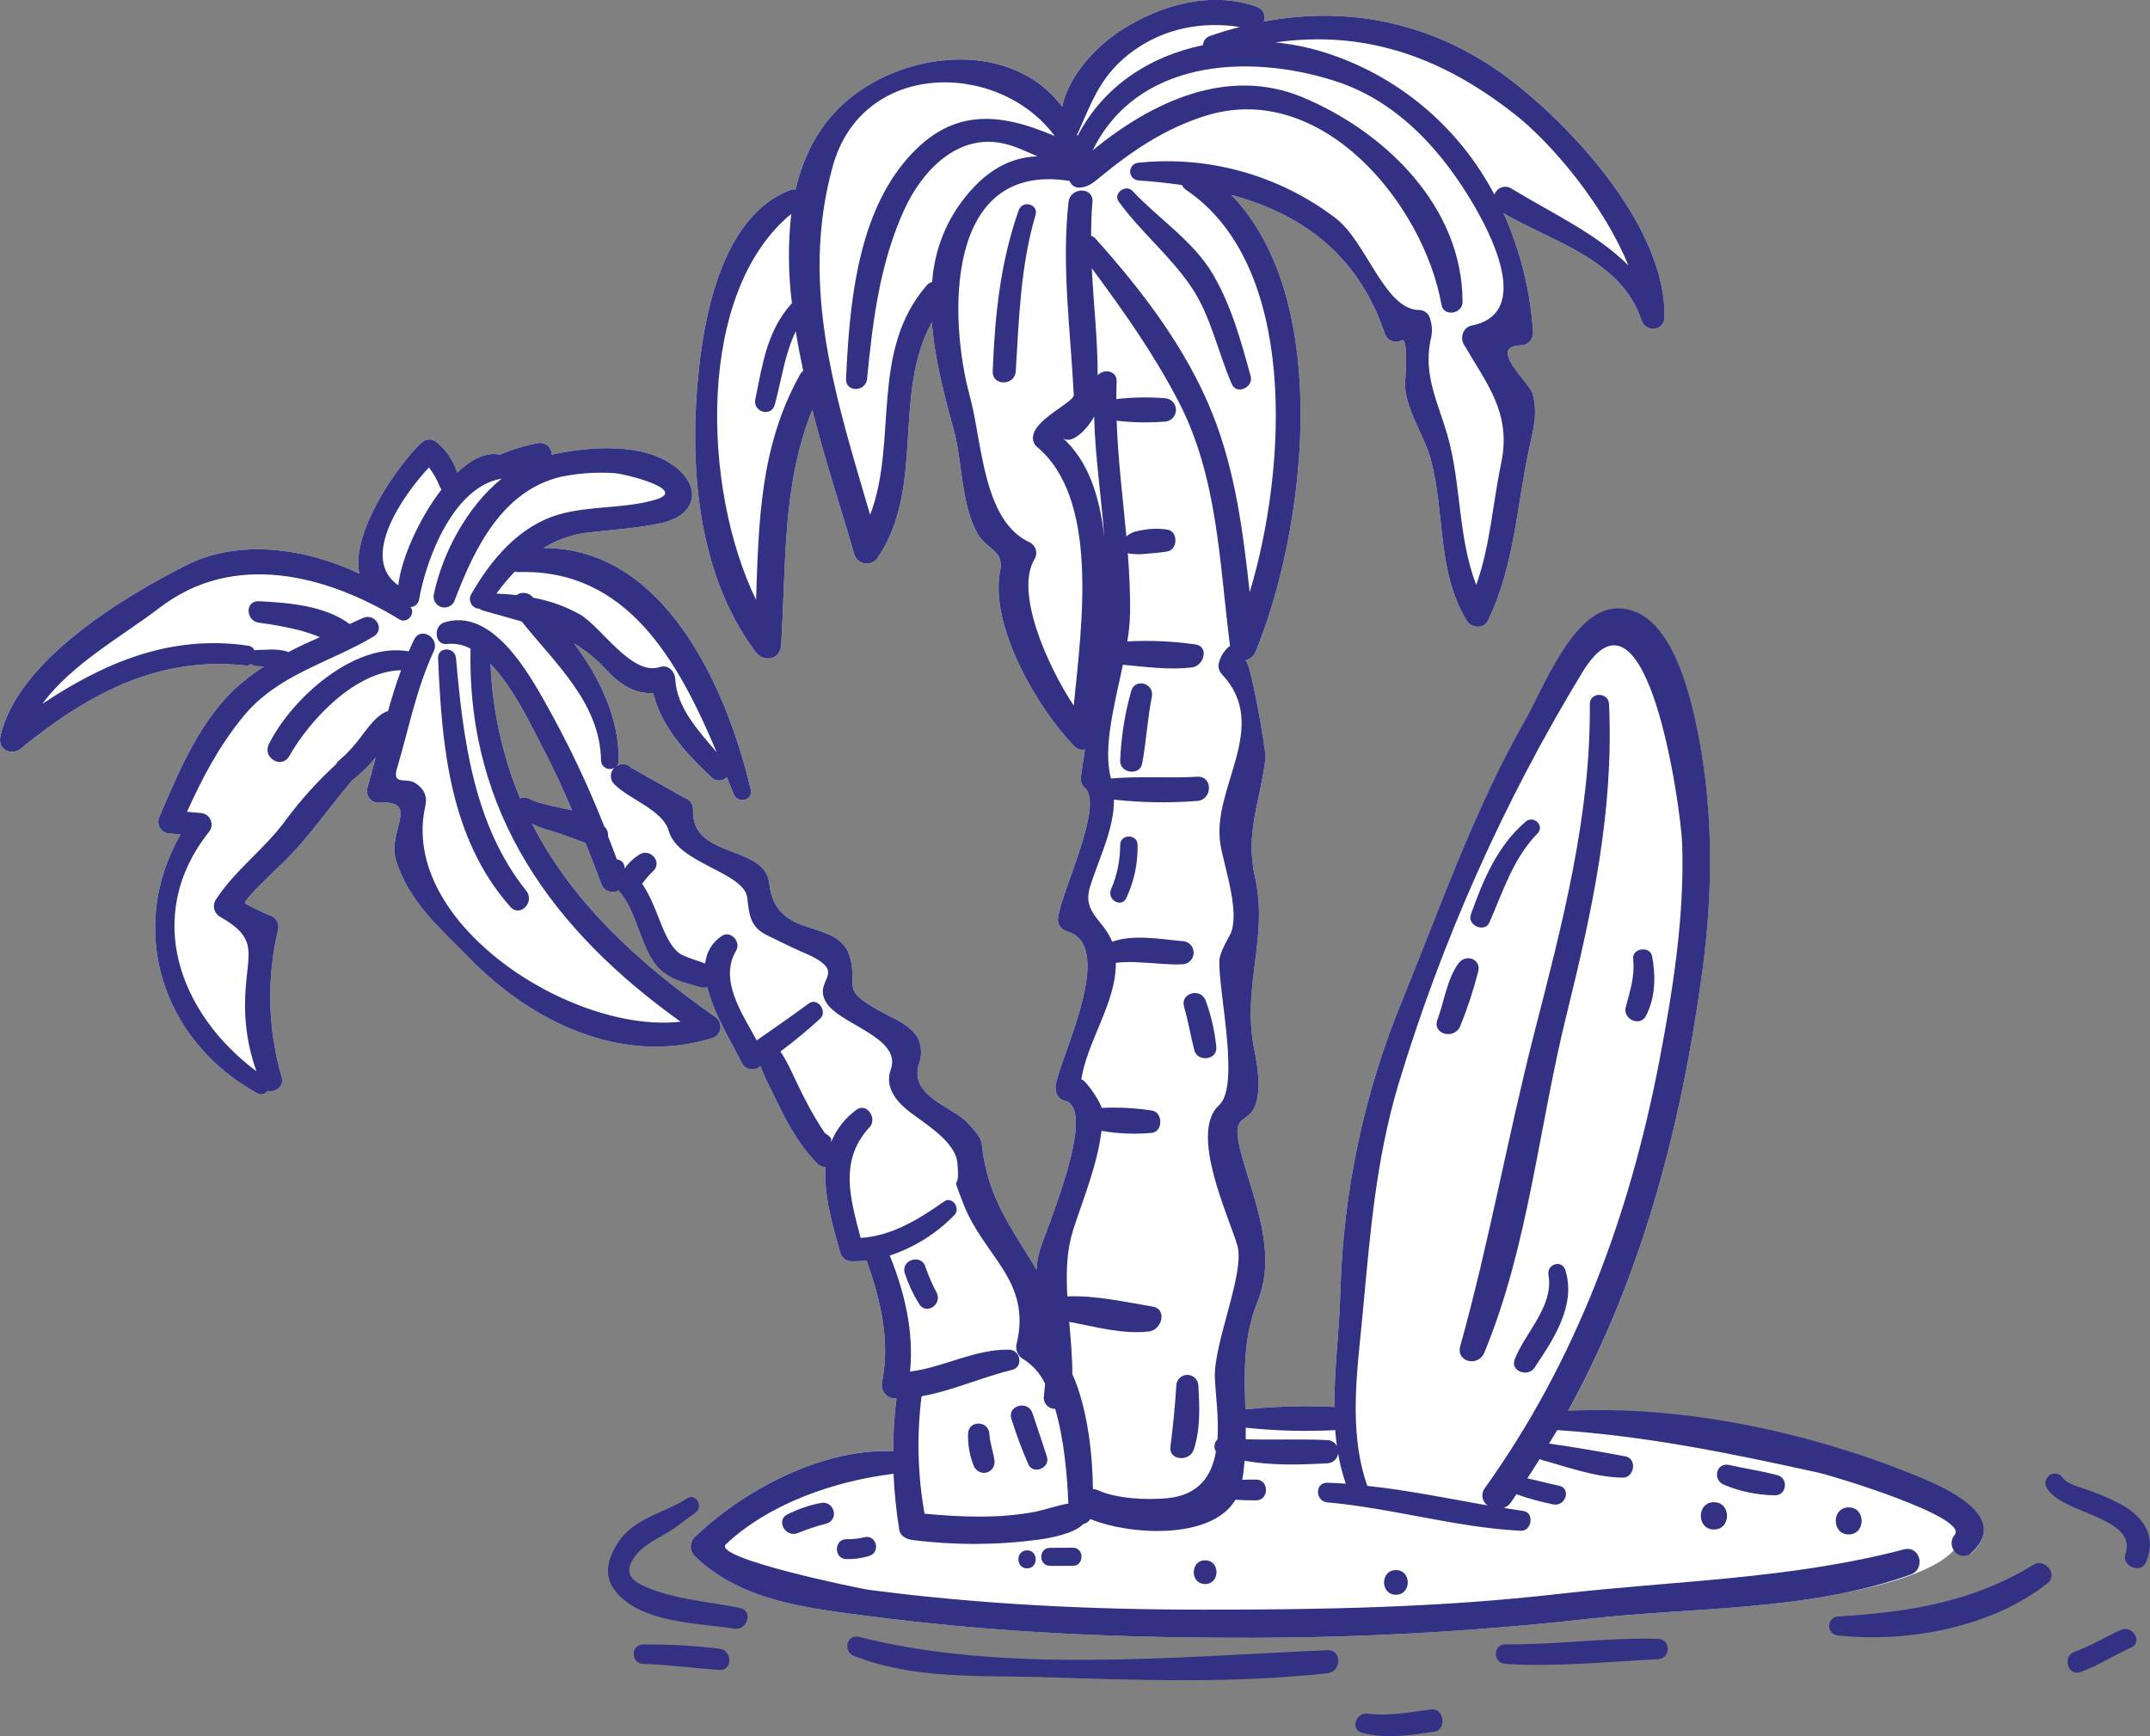 <svg width="182" height="147" viewBox="0 0 182 147" fill="none" xmlns="http://www.w3.org/2000/svg">
<rect x="0" y="0" width="182" height="147" fill="#808080" stroke="none"/>
<g clip-path="url(#clip0)">
<path d="M161.898 124.872C152.982 121.27 142.365 119.004 132.73 119.505C138.982 108.102 142.303 95.418 144.076 82.394C145.052 75.216 145.052 67.985 143.467 60.902C142.719 57.571 140.956 51.202 136.614 51.575C133.036 51.886 130.531 58.505 129.087 61.026C124.842 68.46 121.969 76.683 118.749 84.605C115.483 92.482 113.691 100.899 113.463 109.431C113.388 112.549 112.939 115.873 112.952 119.122C110.441 118.996 107.923 119.066 105.422 119.331C105.338 116.279 105.214 113.266 106.457 110.191C108.099 106.137 106.252 101.903 105.129 97.894C103.981 93.801 105.764 95.481 106.356 93.309C106.727 91.947 106.434 90.159 106.167 88.816C105.107 83.465 107.41 79.391 106.226 74.211C105.383 70.51 106.713 67.743 107.13 64.167C107.192 63.653 105.78 55.482 105.419 55.98C105.438 55.947 105.442 55.921 105.461 55.891C105.652 55.846 105.828 55.753 105.974 55.623C106.121 55.492 106.233 55.326 106.3 55.141C110.396 45.225 113.014 25.553 104.225 16.499C110.08 18.093 114.901 21.411 117.217 28.216C117.26 28.361 117.334 28.494 117.435 28.605C117.536 28.717 117.661 28.805 117.799 28.862C117.938 28.919 118.088 28.943 118.238 28.934C118.388 28.925 118.533 28.882 118.664 28.809C119.24 28.465 118.964 32.306 118.931 32.411C118.908 34.566 120.574 36.848 121.114 38.875C122.35 43.513 121.605 48.307 124.165 52.558C124.542 53.18 125.603 53.281 125.951 52.558C128.228 47.848 128.371 42.864 129.477 37.821C129.825 36.233 130.183 34.942 129.734 33.312C129.503 32.46 125.873 29.326 128.719 29.241C129 29.239 129.268 29.126 129.467 28.926C129.665 28.727 129.778 28.456 129.779 28.173C129.557 24.673 128.708 21.243 127.271 18.048C131.445 20.507 137.245 21.945 138.965 27.135C139.317 28.19 140.878 28.016 140.901 26.87C141.051 19.531 133.562 11.207 128.13 6.966C121.797 2.017 114.446 0.416 106.987 1.821C107.032 1.699 107.053 1.568 107.046 1.438C107.04 1.307 107.007 1.179 106.95 1.062C106.893 0.945 106.812 0.841 106.713 0.756C106.614 0.671 106.499 0.608 106.375 0.57C102.504 -0.806 98.243 0.409 94.912 2.558C92.821 3.9 90.456 6.389 89.916 9.045C86.139 3.917 78.235 4.012 72.874 7.63C69.826 9.687 68.138 12.641 67.344 16.06C67.198 16.025 67.045 16.035 66.905 16.089C61.424 18.156 59.749 25.914 59.18 31.085C58.292 39.137 58.952 48.575 63.984 55.217C64.667 56.117 66.046 55.849 66.121 54.634C66.56 47.714 66.186 41.129 68.759 34.697C69.947 39.353 71.397 43.683 72.305 46.912C72.367 47.119 72.488 47.304 72.652 47.445C72.817 47.585 73.018 47.675 73.231 47.703C73.445 47.731 73.662 47.696 73.857 47.603C74.051 47.51 74.215 47.362 74.328 47.177C78.332 41.181 75.515 33.423 78.882 27.279C79.123 30.407 79.949 33.55 80.73 36.367C81.478 39.059 81.338 42.733 82.772 45.209C83.57 46.578 85.01 46.581 84.662 48.343C83.748 52.98 87.801 59.932 90.94 63.181C91.054 63.303 91.197 63.393 91.356 63.441C91.515 63.488 91.684 63.492 91.845 63.453C91.731 64.177 91.617 64.904 91.519 65.637C91.471 65.817 91.471 66.007 91.518 66.188C91.566 66.368 91.659 66.533 91.789 66.665C93.579 68.074 89.695 75.74 89.552 77.839C89.551 78.07 89.625 78.294 89.764 78.478C89.903 78.662 90.098 78.794 90.319 78.854C94.574 80.059 89.737 89.484 89.369 91.872C89.285 92.412 89.496 93.038 90.101 93.182C93.029 93.814 88.449 104.339 88.013 105.878C87.857 106.411 87.767 106.961 87.746 107.516C87.405 106.923 87.031 106.327 86.63 105.688C84.809 102.777 83.511 100.524 83.114 96.921C83.029 96.162 82.428 95.697 81.953 95.127C80.775 93.716 76.836 92.867 77.822 89.982C78.045 89.314 78.011 88.586 77.727 87.942C77.1 86.871 76.101 86.449 75.07 85.915C70.874 83.731 72.682 83.721 71.954 81.055C71.013 77.617 65.656 79.745 65.123 74.813C64.765 71.45 58.461 72.77 58.669 68.526C58.667 68.303 58.594 68.088 58.46 67.91C58.327 67.733 58.14 67.605 57.927 67.543C56.425 66.692 54.921 65.841 53.416 64.992C53.261 64.823 53.05 64.719 52.823 64.699C52.596 64.679 52.37 64.745 52.189 64.884C52.312 64.755 52.379 64.584 52.378 64.406C52.41 60.804 50.781 57.408 48.595 54.477C49.583 55.071 50.482 55.803 51.266 56.651C52.462 57.941 53.725 58.79 55.302 58.675C55.953 61.547 58.2 63.915 60.302 65.879C60.478 66.026 60.704 66.099 60.932 66.083C61.16 66.067 61.373 65.964 61.528 65.794C61.72 66.276 61.915 66.754 62.104 67.222C62.459 68.1 63.779 67.789 63.548 66.823C61.444 57.981 56.171 46.398 46.022 46.398C47.125 45.705 48.365 45.264 49.655 45.104C51.783 44.849 53.91 44.744 56.008 44.282C58.819 43.666 59.518 41.381 57.173 39.534C54.502 37.438 49.909 37.791 46.705 38.495C46.707 38.352 46.678 38.21 46.619 38.079C46.56 37.949 46.474 37.832 46.366 37.739C46.258 37.645 46.132 37.576 45.995 37.537C45.858 37.498 45.714 37.49 45.573 37.513C44.456 37.718 43.365 38.048 42.32 38.495C41.139 38.24 39.884 38.898 38.7 40.018C38.391 39.034 37.811 38.159 37.028 37.493C36.846 37.314 36.601 37.214 36.346 37.214C36.092 37.214 35.847 37.314 35.665 37.493C33.736 39.311 29.667 45.055 30.421 48.572C25.845 46.375 20.129 45.625 15.783 47.852C10.406 50.563 1.412 55.986 0.03 62.382C-0.201 63.446 0.957 64.019 1.747 63.387C7.43 58.783 13.315 55.528 20.832 56.346C20.986 56.361 21.141 56.319 21.268 56.229C21.384 56.336 21.536 56.396 21.694 56.399C21.902 56.399 22.113 56.428 22.325 56.448C21.678 56.866 21.056 57.323 20.464 57.817C17.052 60.682 15.234 65.11 13.523 69.086C13.441 69.237 13.399 69.407 13.401 69.579C13.403 69.751 13.449 69.92 13.534 70.069C13.619 70.219 13.741 70.344 13.887 70.432C14.034 70.521 14.201 70.57 14.372 70.576C14.674 70.592 14.98 70.621 15.289 70.644C10.735 78.57 13.617 88.06 21.752 92.553C21.902 92.645 22.081 92.677 22.253 92.64C22.425 92.603 22.576 92.502 22.676 92.356C23.271 92.537 24.068 91.98 23.857 91.237C22.672 87.172 22.56 82.867 23.532 78.746C23.59 78.53 23.576 78.301 23.492 78.094C23.408 77.887 23.258 77.713 23.067 77.6C22.277 77.277 21.505 76.912 20.754 76.506C20.428 76.346 23.659 73.326 23.834 73.156C26.027 71.073 27.819 68.401 29.826 66.056C30.557 65.492 31.22 64.845 31.804 64.127C31.579 64.989 31.348 65.86 31.095 66.728C31.056 66.872 31.052 67.024 31.081 67.171C31.109 67.318 31.171 67.456 31.261 67.575C31.351 67.694 31.467 67.791 31.6 67.858C31.733 67.925 31.88 67.961 32.028 67.962C35.668 67.7 32.76 70.399 33.515 72.816C34.621 76.375 37.19 78.514 39.737 81.124C45.062 86.583 52.733 90.238 60.286 87.89C60.469 87.834 60.632 87.725 60.756 87.578C60.88 87.431 60.959 87.251 60.983 87.06C61.008 86.869 60.977 86.675 60.895 86.501C60.813 86.327 60.683 86.18 60.52 86.079C53.78 81.35 48.348 76.208 45.036 69.744C45.574 70.003 46.135 70.21 46.712 70.363C47.687 70.635 48.618 71.044 49.564 71.365C50.023 72.518 50.465 73.657 50.901 74.836C50.952 74.978 51.032 75.106 51.138 75.213C51.243 75.32 51.37 75.402 51.51 75.454C51.65 75.506 51.8 75.527 51.949 75.514C52.097 75.502 52.242 75.457 52.371 75.383C52.392 75.42 52.415 75.456 52.44 75.491C53.858 77.148 54.096 79.601 55.328 81.435C56.278 82.853 57.791 83.164 59.323 83.59C59.503 83.642 59.695 83.642 59.876 83.59C60.455 85.954 62.091 88.518 62.82 90.041C62.886 90.156 62.974 90.256 63.079 90.336C63.184 90.416 63.303 90.474 63.43 90.507C63.558 90.54 63.69 90.548 63.821 90.529C63.951 90.51 64.076 90.466 64.189 90.398L64.371 90.267C64.82 91.433 65.438 92.576 65.968 93.673C66.817 95.412 67.823 97.134 69.189 98.516C69.376 98.696 69.62 98.803 69.878 98.818C69.716 101.166 70.477 103.73 71.127 106.058C71.188 106.267 71.314 106.451 71.486 106.582C71.658 106.714 71.868 106.786 72.084 106.789C72.509 106.792 72.934 106.766 73.356 106.71C74.523 110.014 75.369 113.479 74.676 116.986C74.635 117.151 74.63 117.324 74.664 117.491C74.698 117.658 74.769 117.815 74.871 117.95C74.974 118.086 75.106 118.196 75.257 118.273C75.408 118.35 75.574 118.391 75.743 118.395H75.889C75.701 119.875 75.607 121.366 75.61 122.858C69.602 122.626 62.998 126.113 58.799 130.145C58.589 130.357 58.472 130.644 58.472 130.944C58.472 131.243 58.589 131.53 58.799 131.743C62.774 135.571 68.278 136.137 73.515 136.825C83.84 138.184 94.031 138.643 104.443 138.662C114.273 138.706 124.099 138.193 133.872 137.123L134.317 137.074C140.328 136.39 146.48 136.334 152.478 135.489H152.514L153.06 135.407C154.319 135.211 155.5 134.998 156.593 134.772L156.781 134.733C161.205 133.803 164.201 132.633 165.434 131.209C166.192 131.536 166.735 131.651 166.924 131.474C170.29 128.281 164.191 125.802 161.898 124.872ZM44.711 67.596C44.603 67.545 44.486 67.519 44.368 67.519C44.249 67.519 44.132 67.545 44.025 67.596C42.529 63.981 41.682 60.128 41.523 56.216C43.475 58.226 44.978 61.455 45.859 63.142C46.799 64.927 47.642 66.76 48.435 68.614C47.147 68.293 45.768 68.12 44.711 67.596Z" fill="white"/>
<path d="M86.236 17.799C84.665 22.233 84.216 26.762 84.034 31.436C83.985 32.703 85.901 32.683 85.986 31.436C86.256 26.988 86.392 22.495 87.661 18.192C87.921 17.272 86.552 16.918 86.236 17.799Z" fill="#333184"/>
<path d="M100.825 24.269C102.494 26.709 103.102 29.837 104.276 32.529C104.686 33.462 106.131 32.791 105.87 31.854C105.047 28.848 104.244 25.894 102.657 23.192C101.001 20.389 98.054 18.509 95.865 16.164C95.299 15.558 94.193 16.38 94.7 17.071C96.564 19.636 99.052 21.659 100.825 24.269Z" fill="#333184"/>
<path d="M94.823 71.544C94.827 72.831 94.566 74.105 94.055 75.284C93.672 76.149 94.904 76.922 95.34 76.037C96.002 74.635 96.329 73.097 96.297 71.544C96.297 70.588 94.823 70.588 94.823 71.544Z" fill="#333184"/>
<path d="M95.757 58.511C95.216 60.432 94.903 62.41 94.823 64.405C94.784 65.47 96.482 65.715 96.684 64.661C97.035 62.788 97.129 60.882 97.503 59.012C97.751 57.852 96.072 57.368 95.757 58.511Z" fill="#333184"/>
<path d="M101.044 122.756C101.636 121.004 101.545 119.111 101.441 117.291C101.427 117.051 101.323 116.827 101.15 116.662C100.976 116.498 100.747 116.406 100.509 116.406C100.271 116.406 100.042 116.498 99.869 116.662C99.696 116.827 99.591 117.051 99.577 117.291C99.473 119.036 99.298 120.755 99.08 122.491C98.927 123.677 100.7 123.775 101.044 122.756Z" fill="#333184"/>
<path d="M60.286 87.893C60.469 87.837 60.632 87.729 60.756 87.582C60.88 87.434 60.959 87.255 60.983 87.064C61.008 86.872 60.977 86.678 60.895 86.504C60.813 86.33 60.683 86.183 60.52 86.082C53.78 81.353 48.348 76.212 45.036 69.747C45.574 70.006 46.135 70.213 46.712 70.366C47.687 70.638 48.618 71.047 49.564 71.368C50.023 72.521 50.465 73.66 50.901 74.839C50.952 74.981 51.032 75.109 51.138 75.216C51.243 75.323 51.37 75.405 51.51 75.457C51.65 75.509 51.8 75.53 51.949 75.518C52.097 75.505 52.242 75.461 52.371 75.386C52.392 75.424 52.415 75.46 52.44 75.494C53.858 77.151 54.096 79.604 55.328 81.438C56.278 82.856 57.791 83.167 59.323 83.593C59.503 83.646 59.695 83.646 59.876 83.593C60.455 85.957 62.091 88.522 62.82 90.044C62.886 90.159 62.974 90.259 63.079 90.339C63.184 90.419 63.303 90.477 63.43 90.51C63.558 90.544 63.69 90.551 63.821 90.532C63.951 90.514 64.076 90.469 64.189 90.401L64.371 90.27C64.82 91.436 65.438 92.579 65.968 93.676C66.817 95.415 67.823 97.138 69.189 98.52C69.376 98.699 69.62 98.806 69.878 98.821C69.716 101.169 70.477 103.733 71.127 106.062C71.188 106.27 71.314 106.454 71.486 106.586C71.658 106.717 71.868 106.789 72.084 106.792C72.509 106.795 72.934 106.769 73.356 106.713C74.523 110.018 75.369 113.482 74.676 116.99C74.635 117.155 74.63 117.327 74.664 117.494C74.698 117.661 74.769 117.818 74.871 117.953C74.974 118.089 75.106 118.199 75.257 118.276C75.408 118.353 75.574 118.395 75.743 118.398H75.889C75.701 119.878 75.607 121.369 75.61 122.861C69.602 122.629 62.998 126.117 58.799 130.148C58.589 130.36 58.472 130.647 58.472 130.947C58.472 131.246 58.589 131.534 58.799 131.746C62.774 135.574 68.278 136.141 73.515 136.828C83.84 138.188 94.031 138.646 104.443 138.666C114.423 138.711 124.397 138.181 134.317 137.077C143.477 136.036 152.959 136.452 161.742 133.315C163.043 132.843 162.542 130.822 161.16 131.186C151.57 133.708 141.756 133.832 131.946 134.955C121.96 136.101 111.931 136.295 101.89 136.285C92.326 136.285 83.007 135.846 73.515 134.602C72.9 134.52 60.178 131.929 61.453 130.744C65.158 127.276 70.656 125.396 75.639 124.78C75.707 126.371 75.869 127.957 76.124 129.529C76.215 130.079 76.774 130.335 77.249 130.39C80.787 130.839 84.367 130.829 87.902 130.361C88.852 130.23 90.957 129.853 91.676 129.051C91.933 128.994 92.157 128.839 92.303 128.618C95.589 129.971 102.54 130.423 104.583 126.981C105.162 127.017 105.741 127.033 106.323 127.033C107.449 127.033 107.449 125.272 106.323 125.272C105.93 125.272 105.546 125.272 105.159 125.291C105.253 124.754 105.312 124.217 105.36 123.683C107.657 124.089 110.025 124.03 112.354 123.893C112.578 123.889 112.793 123.805 112.961 123.656C113.13 123.507 113.241 123.304 113.274 123.081C113.419 123.944 113.637 124.793 113.925 125.619C113.405 125.586 112.887 125.553 112.367 125.54C111.287 125.507 111.32 127.109 112.367 127.204C117.861 127.688 123.231 129.329 128.732 129.607C129.675 129.657 129.91 128.065 128.956 127.931C128.407 127.852 127.85 127.764 127.298 127.672C127.532 127.585 127.736 127.43 127.883 127.227C128.052 126.994 128.208 126.752 128.371 126.516C129.401 126.88 130.455 127.17 131.526 127.384C132.551 127.541 133.019 126.008 131.965 125.789C131.068 125.602 130.183 125.36 129.288 125.17C129.64 124.63 129.991 124.086 130.332 123.533C130.376 123.56 130.423 123.582 130.472 123.598C132.749 124.227 134.974 125.059 137.346 125.111C138.357 125.131 138.611 123.5 137.59 123.307C135.446 122.901 133.286 122.531 131.129 122.223C131.357 121.84 131.598 121.466 131.822 121.083C139.453 121.594 146.489 123.048 153.922 124.685C155.256 124.98 166.673 128.455 165.47 129.945C164.637 130.97 165.941 132.358 166.937 131.422C170.316 128.235 164.204 125.756 161.911 124.826C152.995 121.224 142.378 118.958 132.743 119.459C138.995 108.056 142.316 95.373 144.089 82.349C145.065 75.17 145.065 67.939 143.48 60.856C142.732 57.526 140.969 51.156 136.627 51.529C133.049 51.84 130.544 58.459 129.1 60.98C124.855 68.414 121.982 76.637 118.762 84.559C115.486 92.45 113.69 100.882 113.463 109.431C113.388 112.549 112.939 115.873 112.952 119.122C110.441 118.996 107.923 119.066 105.422 119.331C105.338 116.279 105.214 113.266 106.457 110.191C108.099 106.137 106.252 101.903 105.129 97.894C103.981 93.801 105.764 95.481 106.356 93.309C106.727 91.947 106.434 90.159 106.167 88.816C105.107 83.465 107.41 79.391 106.226 74.211C105.383 70.51 106.713 67.743 107.13 64.167C107.192 63.653 105.78 55.482 105.419 55.98C105.438 55.947 105.442 55.921 105.461 55.891C105.652 55.846 105.828 55.753 105.974 55.623C106.121 55.492 106.233 55.326 106.3 55.141C110.396 45.225 113.014 25.553 104.225 16.499C110.08 18.093 114.901 21.411 117.217 28.216C117.26 28.361 117.334 28.494 117.435 28.605C117.536 28.717 117.661 28.805 117.799 28.862C117.938 28.919 118.088 28.943 118.238 28.934C118.388 28.925 118.533 28.882 118.664 28.809C119.24 28.465 118.964 32.306 118.931 32.411C118.908 34.566 120.574 36.848 121.114 38.875C122.35 43.513 121.605 48.307 124.165 52.558C124.542 53.18 125.603 53.281 125.951 52.558C128.228 47.848 128.371 42.864 129.477 37.821C129.825 36.233 130.183 34.942 129.734 33.312C129.503 32.46 125.873 29.326 128.719 29.241C129 29.239 129.268 29.126 129.467 28.926C129.665 28.727 129.778 28.456 129.779 28.173C129.557 24.673 128.708 21.243 127.271 18.048C131.445 20.507 137.245 21.945 138.965 27.135C139.317 28.19 140.878 28.016 140.901 26.87C141.051 19.531 133.562 11.207 128.13 6.966C121.797 2.017 114.446 0.416 106.987 1.821C107.032 1.699 107.053 1.568 107.046 1.438C107.04 1.307 107.007 1.179 106.95 1.062C106.893 0.945 106.812 0.841 106.713 0.756C106.614 0.671 106.499 0.608 106.375 0.57C102.504 -0.806 98.243 0.409 94.912 2.558C92.821 3.9 90.456 6.389 89.916 9.045C86.139 3.917 78.235 4.012 72.874 7.63C69.826 9.687 68.138 12.641 67.344 16.06C67.198 16.025 67.045 16.035 66.905 16.089C61.424 18.156 59.749 25.914 59.18 31.085C58.292 39.137 58.952 48.575 63.984 55.217C64.667 56.117 66.046 55.849 66.121 54.634C66.56 47.714 66.186 41.129 68.759 34.697C69.947 39.353 71.397 43.683 72.305 46.912C72.367 47.119 72.488 47.304 72.652 47.445C72.817 47.585 73.018 47.675 73.231 47.703C73.445 47.731 73.662 47.696 73.857 47.603C74.051 47.51 74.215 47.362 74.328 47.177C78.332 41.181 75.515 33.423 78.882 27.279C79.123 30.407 79.949 33.55 80.73 36.367C81.478 39.059 81.338 42.733 82.772 45.209C83.57 46.578 85.01 46.581 84.662 48.343C83.748 52.98 87.801 59.932 90.94 63.181C91.054 63.303 91.197 63.393 91.356 63.441C91.515 63.488 91.684 63.492 91.845 63.453C91.731 64.177 91.617 64.904 91.519 65.637C91.471 65.817 91.471 66.007 91.518 66.188C91.566 66.368 91.659 66.533 91.789 66.665C93.579 68.074 89.695 75.74 89.552 77.839C89.551 78.07 89.625 78.294 89.764 78.478C89.903 78.662 90.098 78.794 90.319 78.854C94.574 80.059 89.737 89.484 89.369 91.872C89.285 92.412 89.496 93.038 90.101 93.182C93.029 93.814 88.449 104.339 88.013 105.878C87.857 106.411 87.767 106.961 87.746 107.516C87.405 106.923 87.031 106.327 86.63 105.688C84.809 102.777 83.511 100.524 83.114 96.921C83.029 96.162 82.428 95.697 81.953 95.127C80.775 93.716 76.836 92.867 77.822 89.982C78.045 89.314 78.011 88.586 77.727 87.942C77.1 86.871 76.101 86.449 75.07 85.915C70.874 83.731 72.682 83.721 71.954 81.055C71.013 77.617 65.656 79.745 65.123 74.813C64.765 71.45 58.461 72.77 58.669 68.526C58.667 68.303 58.594 68.088 58.46 67.91C58.327 67.733 58.14 67.605 57.927 67.543C56.425 66.692 54.921 65.841 53.416 64.992C53.261 64.823 53.05 64.719 52.823 64.699C52.596 64.679 52.37 64.745 52.189 64.884C52.312 64.755 52.379 64.584 52.378 64.406C52.41 60.804 50.781 57.408 48.595 54.477C49.583 55.071 50.482 55.803 51.266 56.651C52.462 57.941 53.725 58.79 55.302 58.675C55.953 61.547 58.2 63.915 60.302 65.879C60.478 66.026 60.704 66.099 60.932 66.083C61.16 66.067 61.373 65.964 61.528 65.794C61.72 66.276 61.915 66.754 62.104 67.222C62.459 68.1 63.779 67.789 63.548 66.823C61.444 57.981 56.171 46.394 46.019 46.398C47.123 45.705 48.364 45.264 49.655 45.104C51.783 44.849 53.91 44.744 56.008 44.282C58.819 43.666 59.518 41.381 57.173 39.534C54.502 37.438 49.909 37.791 46.705 38.495C46.707 38.352 46.678 38.21 46.619 38.079C46.56 37.949 46.474 37.832 46.366 37.739C46.258 37.645 46.132 37.576 45.995 37.537C45.858 37.498 45.714 37.49 45.573 37.513C44.456 37.718 43.365 38.048 42.32 38.495C41.139 38.24 39.884 38.898 38.7 40.018C38.391 39.034 37.811 38.159 37.028 37.493C36.846 37.314 36.601 37.214 36.346 37.214C36.092 37.214 35.847 37.314 35.665 37.493C33.736 39.311 29.667 45.055 30.421 48.572C25.845 46.375 20.129 45.625 15.783 47.852C10.406 50.563 1.412 55.986 0.03 62.382C-0.201 63.446 0.957 64.019 1.747 63.387C7.43 58.783 13.315 55.528 20.832 56.346C20.986 56.361 21.141 56.319 21.268 56.229C21.384 56.336 21.536 56.396 21.694 56.399C21.902 56.399 22.113 56.428 22.325 56.448C21.678 56.866 21.056 57.323 20.464 57.817C17.052 60.682 15.234 65.11 13.523 69.086C13.441 69.237 13.399 69.407 13.401 69.579C13.403 69.751 13.449 69.92 13.534 70.069C13.619 70.219 13.741 70.344 13.887 70.432C14.034 70.521 14.201 70.57 14.372 70.576C14.674 70.592 14.98 70.621 15.289 70.644C10.735 78.57 13.617 88.06 21.752 92.553C21.902 92.645 22.081 92.677 22.253 92.64C22.425 92.603 22.576 92.502 22.676 92.356C23.271 92.537 24.068 91.98 23.857 91.237C22.672 87.172 22.56 82.867 23.532 78.746C23.59 78.53 23.576 78.301 23.492 78.094C23.408 77.887 23.258 77.713 23.067 77.6C22.277 77.277 21.505 76.912 20.754 76.506C20.428 76.346 23.659 73.326 23.834 73.156C26.027 71.073 27.819 68.401 29.826 66.056C30.557 65.492 31.22 64.845 31.804 64.127C31.579 64.989 31.348 65.86 31.095 66.728C31.056 66.872 31.052 67.024 31.081 67.171C31.109 67.318 31.171 67.456 31.261 67.575C31.351 67.694 31.467 67.791 31.6 67.858C31.733 67.925 31.88 67.961 32.028 67.962C35.668 67.7 32.76 70.399 33.515 72.816C34.621 76.375 37.19 78.514 39.737 81.124C45.056 86.586 52.733 90.241 60.286 87.893ZM115.366 111.075C115.981 104.477 116.462 98.281 118.355 91.882C122.061 79.597 127.308 67.838 133.969 56.89C139.457 47.904 142.296 68.519 142.397 71.427C142.605 77.626 141.607 83.871 140.446 89.92C137.934 102.921 133.432 115.175 125.713 125.966C125.625 126.075 125.559 126.202 125.521 126.338C125.483 126.474 125.473 126.617 125.492 126.757C125.511 126.897 125.558 127.031 125.631 127.152C125.704 127.273 125.801 127.377 125.915 127.459C122.539 126.863 119.149 126.169 115.747 125.805C114.097 121.122 114.917 115.915 115.366 111.075ZM105.455 120.88C107.97 121.147 110.502 121.216 113.027 121.086C113.06 121.538 113.112 121.99 113.17 122.439C113.093 122.288 112.976 122.161 112.832 122.071C112.688 121.982 112.523 121.934 112.354 121.931C110.054 121.817 107.751 121.931 105.451 121.859C105.455 121.532 105.455 121.204 105.455 120.88ZM67.702 31.753C64.335 37.798 64.228 44.171 64 50.786C59.411 41.335 58.932 24.709 66.98 18.11C66.701 20.625 66.721 23.164 67.038 25.675L67.022 25.691C64.934 27.967 64.537 30.888 63.939 33.812C63.717 34.89 65.295 35.345 65.585 34.268C66.15 32.175 66.427 29.994 67.361 28.046C67.54 29.166 67.754 30.282 67.992 31.392C67.871 31.491 67.773 31.614 67.702 31.753ZM44.711 67.596C44.603 67.545 44.486 67.519 44.368 67.519C44.249 67.519 44.132 67.545 44.025 67.596C42.529 63.981 41.682 60.128 41.523 56.216C43.475 58.226 44.978 61.455 45.859 63.142C46.799 64.927 47.642 66.76 48.435 68.614C47.147 68.293 45.768 68.12 44.711 67.596ZM128.179 9.631C131.51 12.251 135.843 17.537 137.84 22.465C135.088 19.75 131.643 18.208 127.964 15.975C127.84 15.892 127.698 15.839 127.55 15.821C127.402 15.802 127.251 15.818 127.11 15.867C126.969 15.916 126.841 15.997 126.736 16.104C126.631 16.21 126.551 16.34 126.504 16.482C123.463 10.688 118.261 6.346 112.042 4.411C110.716 4.004 109.354 3.729 107.976 3.589C115.317 2.548 121.855 4.663 128.179 9.641V9.631ZM91.263 11.223C92.518 8.38 93.276 6.235 95.921 4.316C98.565 2.397 101.776 1.785 104.947 2.286C104.108 2.505 103.265 2.751 102.429 3.046C102.263 3.099 102.116 3.203 102.009 3.343C101.902 3.483 101.84 3.652 101.831 3.828C97.365 4.745 93.422 7.273 91.223 11.501C91.204 11.455 91.181 11.413 91.162 11.367C91.203 11.328 91.237 11.283 91.263 11.233V11.223ZM78.902 23.873C78.721 23.926 78.559 24.03 78.436 24.175C73.583 29.798 76.042 37.353 73.658 43.594C70.815 33.852 67.666 24.424 70.474 14.137C72.969 5.007 84.568 5.135 89.285 11.518C84.471 9.464 80.343 9.065 76.469 13.83C72.513 18.68 71.892 26.051 71.618 32.077C71.567 33.243 73.287 33.203 73.398 32.077C73.886 27.125 74.475 22.272 76.569 17.707C78.053 14.472 81.049 11.305 84.9 12.14C85.964 12.366 86.891 12.844 87.828 13.237C85.111 13.322 82.948 14.851 81.091 17.514C79.815 19.408 79.062 21.61 78.908 23.893L78.902 23.873ZM90.885 59.733C88.563 56.212 85.898 50.052 87.584 47.328C87.65 47.214 87.694 47.088 87.712 46.957C87.73 46.826 87.722 46.693 87.689 46.565C87.656 46.437 87.598 46.317 87.518 46.212C87.439 46.107 87.339 46.019 87.226 45.952C83.176 44.141 83.169 37.471 82.089 33.508C80.32 27.04 79.907 13.617 90.547 15.32C90.605 15.492 90.717 15.64 90.867 15.742C91.017 15.843 91.196 15.891 91.376 15.88C92.027 15.853 92.421 15.575 92.931 15.153C95.748 12.831 98.523 10.915 102.039 9.808C111.882 6.713 120.525 17.301 122.025 25.815C122.207 26.85 123.807 26.578 123.807 25.573C123.807 17.481 117.217 11.125 110.223 8.217C103.874 5.597 97.462 8.649 92.499 12.729C96.207 5.138 105.477 4.467 112.939 6.835C118.303 8.521 122.168 12.844 124.89 17.589C126.692 20.733 129.376 26.641 124.549 27.574C123.863 27.708 123.573 28.593 123.915 29.156C125.801 32.431 127.968 34.929 127.083 39.18C126.325 42.818 126.162 46.142 124.968 49.522C123.414 45.556 123.7 40.906 122.519 36.816C121.742 34.117 120.489 31.792 121.088 28.835C121.27 28.215 121.255 27.553 121.046 26.942C120.989 26.743 120.87 26.568 120.707 26.443C120.543 26.317 120.344 26.249 120.138 26.248C117.21 26.248 115.678 20.438 113.04 18.454C108.284 14.84 102.347 13.168 96.418 13.774C96.22 13.774 96.029 13.853 95.889 13.995C95.749 14.136 95.67 14.327 95.67 14.527C95.67 14.727 95.749 14.918 95.889 15.06C96.029 15.201 96.22 15.28 96.418 15.28C97.652 15.368 98.865 15.496 100.058 15.667C100.137 15.836 100.259 15.981 100.413 16.086C109.823 22.439 109.013 39.396 105.79 50.144C105.217 45.022 104.593 39.972 102.657 35.08C100.442 29.513 96.678 24.601 92.716 20.183C92.624 20.076 92.502 20.002 92.365 19.97C92.365 19.017 92.391 18.064 92.476 17.104C92.596 15.794 90.596 15.827 90.453 17.104C89.847 22.56 90.628 27.987 90.895 33.446C90.921 34.032 87.766 35.411 87.476 36.809C87.426 36.98 87.422 37.163 87.467 37.336C87.512 37.509 87.603 37.666 87.73 37.791C93.032 42.154 91.617 52.623 90.892 59.742L90.885 59.733ZM89.945 37.068C90.716 37.755 92.121 36.239 92.622 35.257C92.697 38.617 93.221 41.957 93.465 45.31C93.465 45.343 93.465 45.366 93.465 45.396C93.094 42.006 92.099 38.98 89.945 37.068ZM90.804 104.264C91.702 101.447 92.886 98.68 93.243 95.749C94.657 95.991 96.096 96.047 97.524 95.916C98.461 95.785 98.445 94.174 97.524 94.03C96.115 93.809 94.687 93.733 93.263 93.804C92.908 92.785 91.575 91.112 91.529 91.439C91.994 88.207 94.499 84.89 94.457 81.52C95.189 81.434 95.928 81.427 96.662 81.497C97.801 81.53 98.939 81.71 100.068 81.644C100.327 81.644 100.575 81.541 100.758 81.357C100.941 81.172 101.044 80.923 101.044 80.662C101.044 80.401 100.941 80.152 100.758 79.967C100.575 79.783 100.327 79.68 100.068 79.68C98.302 79.532 95.94 79.074 94.148 79.739C93.422 77.856 91.585 77.309 92.281 75.056C92.977 72.802 94.323 70.199 94.297 67.704C96.643 67.96 99.007 67.997 101.359 67.812C102.66 67.704 102.677 65.69 101.359 65.765C98.929 65.906 96.48 65.699 94.044 65.912C93.341 63.335 94.346 59.67 95.055 56.284C97.007 56.458 98.991 56.749 100.93 56.501C101.906 56.373 102.387 54.735 101.19 54.562C99.282 54.29 97.353 54.205 95.429 54.306C95.559 53.549 95.635 52.783 95.657 52.014C95.69 50.278 95.602 48.549 95.468 46.823C95.592 46.883 95.729 46.907 95.865 46.892C96.219 46.939 96.578 46.939 96.932 46.892C97.567 46.846 98.184 46.797 98.816 46.689C99.72 46.529 99.736 44.98 98.816 44.839C97.986 44.718 97.141 44.76 96.327 44.96C95.984 45.011 95.662 45.155 95.394 45.376C95.378 45.393 95.364 45.412 95.351 45.432C95.052 42.157 94.632 38.882 94.525 35.607C94.582 35.624 94.641 35.636 94.701 35.643C95.984 35.778 97.276 35.797 98.562 35.699C98.823 35.699 99.074 35.594 99.259 35.408C99.444 35.222 99.547 34.97 99.547 34.707C99.547 34.443 99.444 34.191 99.259 34.005C99.074 33.819 98.823 33.714 98.562 33.714C97.276 33.615 95.984 33.633 94.701 33.767C94.633 33.772 94.567 33.785 94.502 33.806C94.502 33.312 94.502 32.824 94.525 32.319C94.571 31.36 93.422 31.196 92.921 31.779C92.921 28.759 92.573 25.74 92.421 22.711C95.088 26.313 97.641 29.916 99.739 33.947C103.096 40.365 103.22 47.668 104.124 54.703C104.051 54.739 103.983 54.785 103.923 54.84C103.564 55.188 103.307 55.629 103.181 56.114C103.137 56.287 103.138 56.468 103.184 56.64C103.23 56.812 103.32 56.97 103.444 57.096C107.634 61.557 102.469 66.764 103.324 71.568C103.679 73.579 105.042 77.43 104.105 79.175C103.952 79.467 103.249 80.659 103.22 81.307C103.116 83.871 105.009 91.927 103.194 93.575C100.624 95.91 104.056 103.072 104.749 105.466C105.399 107.758 102.748 113.682 102.839 116.6C102.882 117.962 103.191 119.983 103.061 121.872C102.922 122.002 102.832 122.177 102.809 122.366C102.785 122.555 102.828 122.747 102.93 122.907C102.576 124.924 101.519 126.604 98.777 126.853C96.991 127.014 94.499 126.889 92.948 126.175C92.811 126.116 92.666 126.081 92.518 126.071C92.492 123.172 92.056 119.164 90.775 116.344C90.775 114.894 90.641 113.397 90.508 111.917C92.736 112.336 95.062 112.991 97.267 112.732C98.36 112.605 98.845 110.826 97.553 110.62C95.234 110.237 92.73 109.661 90.352 109.765C90.248 107.837 90.27 105.963 90.817 104.264H90.804ZM60.637 63.656C59.076 61.812 57.293 59.929 57.156 57.457C57.121 56.825 56.525 56.242 55.855 56.474C53.484 57.267 50.921 53.091 49.102 52.027C47.873 51.338 46.538 50.86 45.153 50.612L44.997 50.458C44.823 50.302 44.601 50.21 44.367 50.197C44.134 50.184 43.903 50.251 43.712 50.386C43.14 50.314 42.584 50.291 42.021 50.259C42.502 49.603 43.024 48.979 43.582 48.389C43.669 48.419 43.76 48.436 43.852 48.438C53.129 48.127 57.439 56.045 60.65 63.653L60.637 63.656ZM36.306 39.566C36.689 40.066 37 40.617 37.229 41.204C37.268 41.289 37.317 41.37 37.376 41.443C35.447 43.935 33.947 47.38 33.716 49.561C30.454 47.275 33.957 42.108 36.319 39.563L36.306 39.566ZM36.006 68.195C36.208 67.337 35.801 66.679 35.089 66.263C34.377 65.847 33.173 66.508 33.606 65.061C34.634 61.619 35.193 58.452 36.725 55.125C37.239 54.005 35.619 53.019 35.063 54.143C34.897 54.47 34.754 54.798 34.604 55.148C30.008 54.329 24.667 59.153 22.761 63.008C22.195 64.154 23.834 65.149 24.482 64.019C26.261 60.905 30.073 56.834 33.951 56.746C33.528 57.889 33.176 59.038 32.845 60.214C32.763 60.227 32.683 60.252 32.607 60.286C31.8 60.689 31.231 61.521 30.678 62.212C30.115 63.007 29.46 63.731 28.727 64.37C28.599 64.466 28.494 64.591 28.421 64.733C26.903 66.131 25.516 67.665 24.277 69.318C22.462 71.859 19.924 73.608 18.243 76.215C18.109 76.448 18.072 76.726 18.14 76.986C18.208 77.247 18.376 77.47 18.607 77.607C22 79.532 20.903 80.659 20.76 84.333C20.654 86.497 20.975 88.661 21.707 90.699C15.201 85.849 12.088 77.574 17.641 70.494C17.771 70.356 17.86 70.183 17.894 69.995C17.929 69.808 17.908 69.614 17.836 69.438C17.763 69.262 17.641 69.111 17.484 69.004C17.328 68.897 17.144 68.837 16.954 68.833L15.829 68.732C17.13 65.857 18.542 63.165 20.591 60.666C23.519 57.09 27.848 56.14 31.622 53.897C32.64 53.291 31.748 51.847 30.714 52.328C30.333 52.505 29.966 52.656 29.592 52.836C27.526 51.277 24.413 51.028 21.909 50.904C20.718 50.848 20.796 52.571 21.909 52.721C23.113 52.874 24.308 53.1 25.487 53.396C26.026 53.551 26.557 53.733 27.077 53.943C26.166 54.349 25.269 54.761 24.394 55.22C24.352 55.191 24.307 55.167 24.26 55.148C23.392 54.902 22.566 55.02 21.678 55.037C21.632 55.041 21.587 55.051 21.544 55.066C21.502 54.965 21.434 54.876 21.348 54.808C21.262 54.74 21.161 54.695 21.053 54.676C14.479 53.694 8.861 56.081 3.592 59.589C6.022 56.235 10.53 53.75 13.503 51.464C19.788 46.627 27.643 48.67 33.814 52.446C34.465 52.843 35.213 51.955 34.751 51.402C34.925 51.392 35.092 51.324 35.223 51.208C35.355 51.093 35.444 50.936 35.476 50.763C36.091 47.226 38.423 41.187 42.467 40.526C39.503 42.92 37.46 46.863 36.735 50.272C36.672 50.51 36.706 50.763 36.829 50.976C36.952 51.189 37.154 51.343 37.391 51.407C37.627 51.469 37.878 51.435 38.09 51.312C38.301 51.188 38.455 50.985 38.518 50.747C40.18 46.394 42.512 41.593 47.417 40.382C48.907 40.07 50.43 39.96 51.949 40.054C52.752 40.077 58.396 41.453 55.475 42.311C52.811 43.093 49.945 42.795 47.287 43.565C43.937 44.547 41.578 47.377 39.9 50.288C39.825 50.413 39.783 50.555 39.781 50.701C39.778 50.847 39.813 50.991 39.884 51.118C39.954 51.246 40.057 51.352 40.181 51.427C40.306 51.501 40.448 51.541 40.593 51.542C40.674 51.61 40.768 51.66 40.869 51.69C42.027 52.017 43.117 52.315 44.161 52.62C47.008 56.189 50.797 59.513 50.878 64.38C50.881 64.51 50.918 64.638 50.985 64.75C51.052 64.862 51.147 64.954 51.261 65.018C51.374 65.081 51.502 65.113 51.632 65.111C51.762 65.109 51.889 65.072 52.001 65.005C51.907 65.095 51.833 65.203 51.782 65.323C51.731 65.442 51.705 65.571 51.705 65.701C51.705 65.831 51.731 65.96 51.782 66.079C51.833 66.199 51.907 66.307 52.001 66.397C53.25 67.671 56.125 68.594 56.607 70.343C57.371 73.14 63.015 73.831 63.259 76.031C63.421 77.525 63.538 78.537 64.996 79.218C65.903 79.644 66.811 80.128 67.741 80.528C72.224 82.385 68.717 82.8 69.924 84.854C71.013 86.73 76.381 87.821 75.405 90.552C74.865 92.062 75.886 93.273 76.989 94.128C78.254 95.111 80.86 96.637 81.039 98.428C81.335 101.431 80.333 98.755 81.566 101.958C83.251 106.337 87.346 108.423 86.064 113.748C85.997 113.994 86.012 114.256 86.108 114.492C86.203 114.729 86.373 114.928 86.591 115.057C87.407 115.559 88.059 116.29 88.468 117.16C88.442 117.487 88.41 117.815 88.371 118.182C88.347 118.319 88.354 118.46 88.391 118.594C88.428 118.729 88.494 118.853 88.585 118.959C88.675 119.064 88.788 119.148 88.915 119.205C89.041 119.261 89.179 119.289 89.317 119.285C90.114 121.941 90.352 125.18 90.436 127.305C89.48 127.456 88.524 127.819 87.59 128.003C84.62 128.582 81.312 128.451 78.264 128.16C77.679 124.878 77.594 121.526 78.01 118.218C80.613 117.756 83.117 116.606 85.674 115.984C86.65 115.748 86.4 114.298 85.443 114.275C82.516 114.209 79.913 115.768 77.038 116.128C77.363 112.749 76.595 109.464 75.32 106.304C77.39 105.621 79.266 104.446 80.788 102.878C81.351 102.302 80.603 101.241 79.907 101.732C77.792 103.232 75.47 104.653 72.855 104.811C71.983 101.493 71.001 98.261 73.612 95.435C74.296 94.691 73.362 93.309 72.487 93.971C71.556 94.647 70.829 95.568 70.386 96.633C70.361 96.637 70.337 96.643 70.314 96.653C70.464 96.466 70.314 96.231 69.839 95.946C69.628 95.641 69.423 95.33 69.231 95.012C68.74 94.23 68.314 93.404 67.894 92.586C67.299 91.42 66.801 90.126 66.066 89.029C67.234 88.159 68.358 87.228 69.433 86.242C70.083 85.623 69.198 84.412 68.457 84.965C67.019 86.046 65.529 87.045 64.059 88.086C62.758 85.715 60.861 82.948 62.315 80.485C62.755 79.735 61.847 78.73 61.089 79.254C60.698 79.511 60.37 79.854 60.129 80.256C59.888 80.659 59.74 81.111 59.697 81.579C59.046 81.33 58.37 81.157 57.745 80.855C56.893 80.436 56.324 79.123 55.989 78.291C55.494 77.066 55.081 75.887 54.362 74.826C54.643 74.437 54.958 74.073 55.302 73.739C56.076 73.005 55.091 71.84 54.203 72.308C53.672 72.617 53.217 73.041 52.869 73.549C52.871 73.542 52.871 73.534 52.869 73.526C52.879 73.433 52.869 73.338 52.841 73.249C52.813 73.159 52.767 73.076 52.706 73.004C52.645 72.933 52.571 72.875 52.487 72.833C52.403 72.792 52.312 72.768 52.219 72.763C51.984 72.108 51.724 71.453 51.47 70.798C51.483 70.664 51.469 70.528 51.427 70.4C51.386 70.271 51.319 70.153 51.23 70.052C51.209 70.029 51.186 70.01 51.161 69.993C49.766 66.459 48.136 63.023 46.282 59.71C44.698 56.874 41.621 51.425 37.603 52.702C36.66 53.003 36.777 54.667 37.851 54.523C38.536 54.45 39.227 54.589 39.832 54.922C39.523 68.886 46.864 78.812 57.608 86.504C48.354 87.556 33.697 78.068 36.019 68.192L36.006 68.195Z" fill="#333184"/>
<path d="M38.601 55.718C38.516 54.755 37.043 54.735 37.085 55.718C37.394 63.152 38.061 70.972 43.197 76.775C44.03 77.715 45.305 76.362 44.547 75.419C40.107 69.888 39.199 62.582 38.601 55.718Z" fill="#333184"/>
<path d="M85.62 120.136C86.025 121.454 86.507 122.747 87.065 124.007C87.487 124.891 88.912 124.269 88.626 123.352C88.236 122.108 87.803 120.886 87.4 119.648C87.016 118.512 85.237 119 85.62 120.136Z" fill="#333184"/>
<path d="M81.948 121.407C81.922 122.302 82.075 123.193 82.397 124.027C82.454 124.219 82.571 124.388 82.729 124.51C82.887 124.631 83.079 124.7 83.279 124.705C83.399 124.706 83.518 124.682 83.629 124.636C83.741 124.59 83.842 124.522 83.927 124.437C84.012 124.351 84.08 124.25 84.126 124.138C84.172 124.026 84.196 123.906 84.196 123.785C84.111 122.969 83.799 122.213 83.75 121.398C83.675 120.248 81.968 120.228 81.948 121.407Z" fill="#333184"/>
<path d="M78.348 107.287C78.042 106.137 76.26 106.632 76.582 107.778C76.877 108.686 77.28 109.554 77.782 110.365C78.355 111.377 79.76 110.493 79.301 109.471C78.926 108.77 78.607 108.039 78.348 107.287Z" fill="#333184"/>
<path d="M101.102 88.924C101.362 89.946 103.054 89.759 102.963 88.672C102.835 87.329 102.535 86.008 102.071 84.742C101.671 83.586 99.879 84.054 100.234 85.253C100.588 86.451 100.783 87.699 101.102 88.924Z" fill="#333184"/>
<path d="M123.612 113.971C123.234 115.33 125.137 115.755 125.645 114.534C129.376 105.558 130.28 95.284 132.629 85.837C134.785 77.122 136.623 68.644 136.207 59.618C136.158 58.58 134.58 58.567 134.58 59.618C134.671 69.115 132.206 78.386 129.86 87.53C127.616 96.319 126.051 105.227 123.612 113.971Z" fill="#333184"/>
<path d="M62.621 136.138C60.019 135.607 57.189 135.434 54.71 134.383C53.393 133.823 52.794 133.151 53.695 131.845C54.346 130.895 55.533 130.328 56.496 129.762C57.345 129.261 58.054 128.645 58.854 128.082C59.58 127.571 58.913 126.379 58.151 126.874C56.232 128.121 53.747 128.481 52.361 130.548C51.512 131.818 51.015 133.309 52.036 134.641C54.163 137.432 59.02 137.396 62.143 137.893C63.272 138.077 63.795 136.37 62.621 136.138Z" fill="#333184"/>
<path d="M112.354 139.72C99.775 140.25 85.046 141.734 72.734 138.597C71.677 138.328 71.322 139.821 72.295 140.201C77.372 142.199 82.87 141.839 88.234 141.999C96.297 142.248 104.313 142.549 112.354 141.672C113.573 141.55 113.629 139.664 112.354 139.72Z" fill="#333184"/>
<path d="M140.344 138.755C136.034 138.633 131.744 139.275 127.424 139.223C126.357 139.223 126.376 140.811 127.424 140.877C131.714 141.155 136.06 140.693 140.344 140.48C141.45 140.425 141.457 138.781 140.344 138.755Z" fill="#333184"/>
<path d="M172.151 132.473C167.005 135.646 161.563 136.501 155.636 136.861C155.424 136.861 155.22 136.946 155.07 137.097C154.92 137.248 154.836 137.453 154.836 137.667C154.836 137.88 154.92 138.085 155.07 138.236C155.22 138.387 155.424 138.472 155.636 138.472C161.491 139.108 168.667 137.762 173.345 134.032C174.233 133.324 173.088 131.896 172.151 132.473Z" fill="#333184"/>
<path d="M60.887 139.59C58.743 139.333 56.585 139.214 54.426 139.236C53.382 139.255 53.386 140.831 54.426 140.873C56.586 140.945 58.73 141.237 60.887 141.394C62.045 141.459 62.002 139.714 60.887 139.59Z" fill="#333184"/>
<path d="M121.171 144.734C119.408 144.947 117.573 145.333 115.797 145.091C114.75 144.943 114.255 146.463 115.348 146.728C117.414 147.242 119.353 146.912 121.421 146.614C122.492 146.46 122.244 144.596 121.171 144.734Z" fill="#333184"/>
<path d="M179.537 138.002C178.236 138.578 176.994 139.364 175.634 139.839C174.554 140.215 175.029 141.958 176.109 141.568C177.602 141.021 178.949 140.15 180.396 139.495C181.417 139.036 180.539 137.569 179.537 138.002Z" fill="#333184"/>
<path d="M179.723 127.466C178.766 126.948 177.769 126.51 176.74 126.156C176.178 125.937 174.977 125.675 174.629 125.131C174.517 124.957 174.342 124.833 174.141 124.785C173.94 124.738 173.729 124.769 173.55 124.874C173.372 124.979 173.241 125.149 173.184 125.349C173.127 125.548 173.148 125.763 173.244 125.947C174.441 128.184 180.992 128.419 179.922 131.576C179.574 132.585 181.193 133.282 181.642 132.303C182.592 130.224 181.542 128.537 179.723 127.466Z" fill="#333184"/>
<path d="M145.085 127.188C143.605 127.188 143.605 129.5 145.085 129.5C146.565 129.5 146.568 127.188 145.085 127.188Z" fill="#333184"/>
<path d="M156.494 129.918C157.958 129.918 157.958 127.626 156.494 127.626C155.03 127.626 155.037 129.918 156.494 129.918Z" fill="#333184"/>
<path d="M102.014 134.114C103.299 134.114 103.299 132.109 102.014 132.109C100.73 132.109 100.73 134.114 102.014 134.114Z" fill="#333184"/>
<path d="M118.166 135.024C119.503 135.024 119.503 132.935 118.166 132.935C116.829 132.935 116.826 135.024 118.166 135.024Z" fill="#333184"/>
<path d="M69.473 127.252C68.502 127.446 67.56 127.767 66.672 128.209C65.615 128.733 66.539 130.268 67.587 129.781C68.356 129.465 69.146 129.204 69.951 129.001C71.077 128.664 70.605 127.023 69.473 127.252Z" fill="#333184"/>
<path d="M73.161 130.157C72.666 130.276 72.159 130.33 71.651 130.318C70.575 130.318 70.575 132.007 71.651 132.004C72.312 132.023 72.972 131.93 73.603 131.729C74.579 131.402 74.179 129.892 73.161 130.157Z" fill="#333184"/>
<path d="M150.48 124.908C149.137 124.535 147.748 124.358 146.392 124.04C145.279 123.782 144.938 125.291 145.933 125.711C147.304 126.281 148.769 126.585 150.253 126.605C151.232 126.624 151.424 125.167 150.48 124.908Z" fill="#333184"/>
<path d="M86.942 132.791C87.918 132.791 87.918 131.265 86.942 131.265C85.966 131.265 85.963 132.791 86.942 132.791Z" fill="#333184"/>
<path d="M88.88 131.052C87.904 131.052 87.904 132.575 88.88 132.578H90.816C91.792 132.578 91.792 131.036 90.816 131.039L88.88 131.052Z" fill="#333184"/>
<path d="M126.078 78.108C127.22 75.508 128.108 72.646 130.145 70.576C130.795 69.921 129.819 68.984 129.146 69.571C126.752 71.618 125.542 74.516 124.511 77.43C124.185 78.357 125.688 79.002 126.078 78.108Z" fill="#333184"/>
<path d="M131.08 107.951C131.529 110.616 129.129 112.781 128.221 115.093C127.824 116.118 129.353 116.623 129.896 115.804C131.49 113.416 133.435 110.544 132.515 107.551C132.232 106.615 130.931 107.011 131.08 107.951Z" fill="#333184"/>
<path d="M123.611 86.88C124.225 85.373 124.734 83.825 125.134 82.246C125.394 81.182 124.07 80.743 123.478 81.546C122.502 82.856 122.245 84.82 121.679 86.343C121.224 87.575 123.124 88.059 123.611 86.88Z" fill="#333184"/>
<path d="M139.335 86.006C140.142 84.444 140.165 82.662 139.856 80.972C139.693 80.059 138.145 80.265 138.246 81.192C138.405 82.675 137.989 83.871 137.621 85.279C137.358 86.294 138.838 86.975 139.335 86.006Z" fill="#333184"/>
</g>
<defs>
<clipPath id="clip0">
<rect width="182" height="147" fill="white"/>
</clipPath>
</defs>
</svg>
